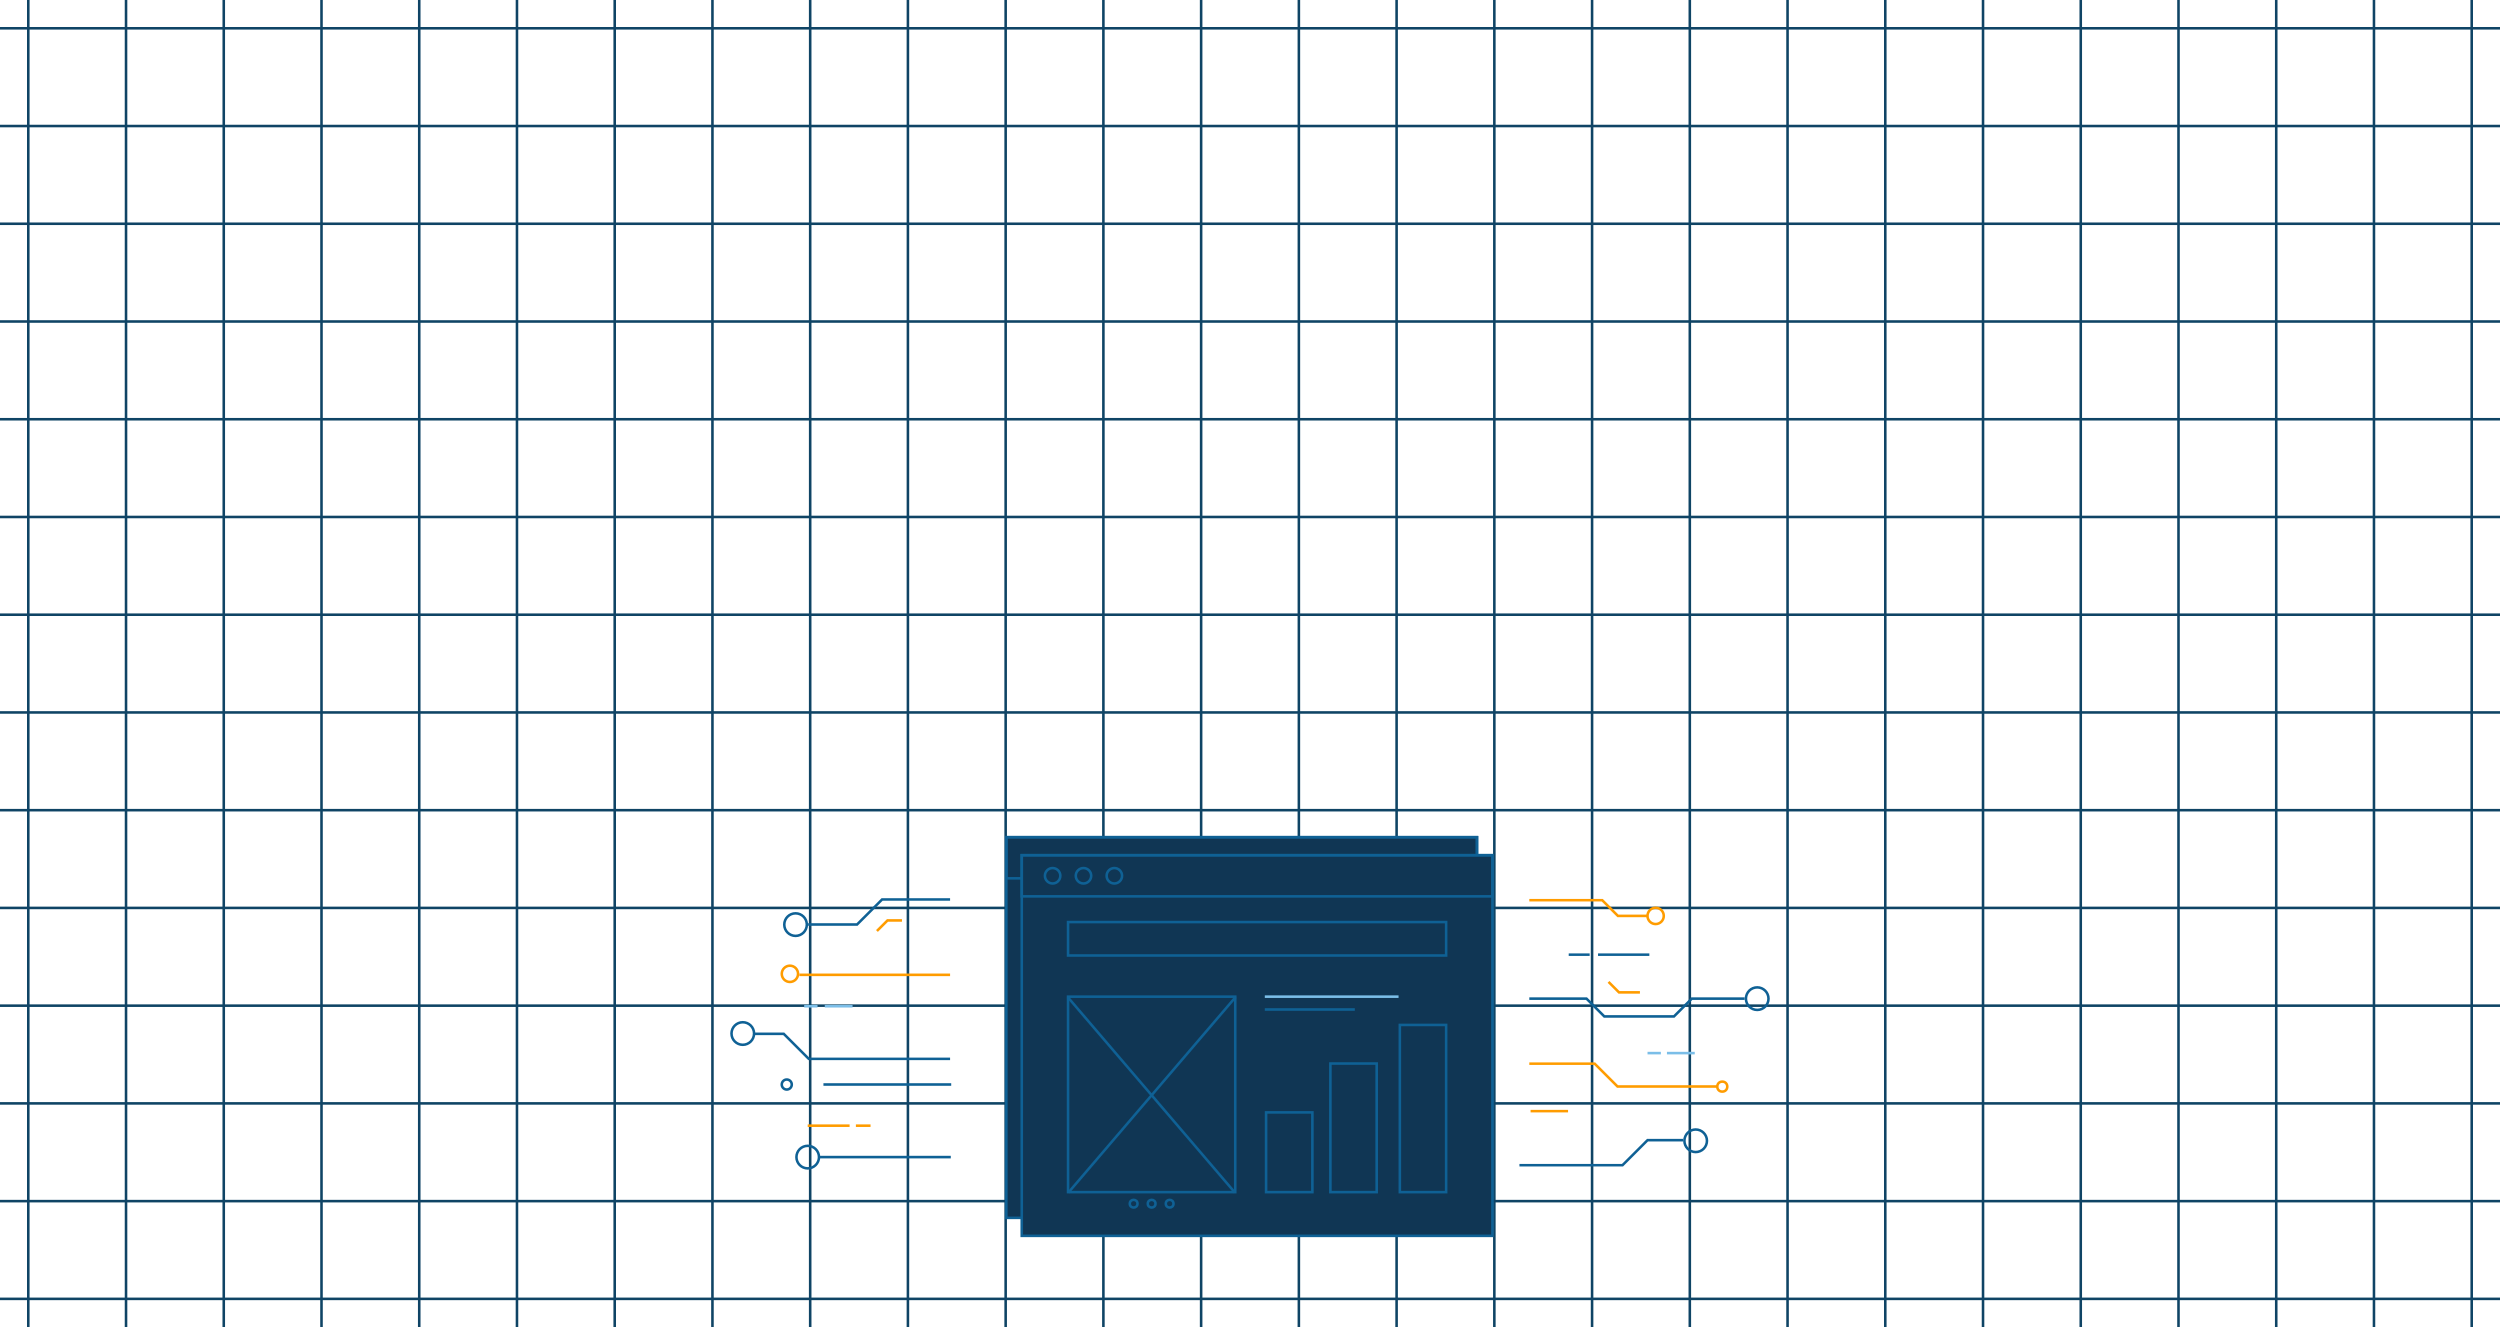 <svg width="972" height="516" fill="none" xmlns="http://www.w3.org/2000/svg"><path d="M10.999 0v516M48.999 0v516M86.999 0v516M124.999 0v516M162.999 0v516M200.999 0v516M238.999 0v516M276.999 0v516M314.999 0v516M352.999 0v516M390.999 0v516M428.999 0v516M466.999 0v516M504.999 0v516M542.999 0v516M580.999 0v516M618.999 0v516M656.999 0v516M694.999 0v516M732.999 0v516M770.999 0v516M808.999 0v516M846.999 0v516M884.999 0v516M922.999 0v516M960.999 0v516M0 505h972M0 467h972M0 429h972M0 391h972M0 353h972M0 315h972M0 277h972M0 239h972M0 201h972M0 163h972M0 125h972M0 87h972M0 49h972M0 11h972" stroke="#0F4465" stroke-miterlimit="10"/><path fill="#103654" stroke="#0F6195" d="M391.258 325.5h183v148h-183z"/><path stroke="#0F6195" d="M391.258 325.5h183v16h-183z"/><path fill="#103654" stroke="#0F6195" d="M397.258 332.5h183v148h-183z"/><path stroke="#0F6195" d="M397.258 332.5h183v16h-183z"/><circle cx="409.258" cy="340.5" r="3" stroke="#0F6195"/><circle cx="421.258" cy="340.5" r="3" stroke="#0F6195"/><circle cx="433.258" cy="340.5" r="3" stroke="#0F6195"/><path stroke="#0F6195" d="M415.258 358.5h147v13h-147zM415.258 387.5h65v76h-65z"/><circle cx="440.758" cy="468" r="1.5" stroke="#0F6195"/><circle cx="447.758" cy="468" r="1.5" stroke="#0F6195"/><circle cx="454.758" cy="468" r="1.5" stroke="#0F6195"/><path stroke="#0F6195" d="M492.258 432.5h18v31h-18zM517.258 413.5h18v50h-18zM544.258 398.5h18v65h-18z"/><path transform="matrix(.65 -.76 .694 .72 415.758 464)" stroke="#0F6195" d="M0-.5h100.005"/><path transform="matrix(-.65 -.76 -.694 .72 479.758 464)" stroke="#0F6195" d="M0-.5h100.005"/><path stroke="#7BBEE8" d="M491.758 387.5h52"/><path stroke="#0F6195" d="M491.758 392.5h35M369.392 349.716h-26.439l-9.73 9.729h-19.026"/><path d="M369.392 379.016h-58.611M340.953 361.967l4.108-4.108h5.622" stroke="#FF9C00"/><path d="M331.477 391.231h-10.81M317.855 391.231h-5.189" stroke="#7BBEE8"/><circle r="3.165" transform="matrix(0 -1 -1 0 307.116 378.624)" stroke="#FF9C00"/><path d="M369.83 421.651h-49.68M305.895 419.724a1.943 1.943 0 100 3.886 1.943 1.943 0 000-3.886zM369.668 449.879H318.11" stroke="#0F6195"/><path d="M330.325 437.664h-16.287M338.468 437.664h-5.7" stroke="#FF9C00"/><circle cx="314.039" cy="449.879" r="4.386" transform="rotate(90 314.039 449.879)" stroke="#0F6195"/><circle r="4.386" transform="matrix(0 -1 -1 0 309.312 359.488)" stroke="#0F6195"/><path d="M369.392 411.692h-54.94l-9.73-9.73h-11.449" stroke="#0F6195"/><circle r="4.386" transform="matrix(0 -1 -1 0 288.794 401.833)" stroke="#0F6195"/><circle r="3.165" transform="matrix(0 1 1 0 643.71 356.107)" stroke="#FF9C00"/><path d="M640.453 356.108h-11.401L622.945 350h-28.353M595.092 432.004h14.57" stroke="#FF9C00"/><path d="M654.395 443.298h-13.838l-9.729 9.729h-40.07" stroke="#0F6195"/><path d="M667.733 422.433h-38.851l-8.875-8.874h-25.415" stroke="#FF9C00"/><path d="M648.109 409.446h10.81M640.557 409.446h5.189" stroke="#7BBEE8"/><circle r="1.943" transform="matrix(0 1 1 0 669.621 422.476)" stroke="#FF9C00"/><circle r="4.386" transform="matrix(0 1 1 0 659.281 443.536)" stroke="#0F6195"/><circle r="4.386" transform="matrix(0 1 1 0 683.206 388.274)" stroke="#0F6195"/><path d="M594.592 388.273h22.245l6.922 6.922h27.077l6.922-6.922h20.562M641.267 371.173h-19.951M618.059 371.173h-8.143" stroke="#0F6195"/><path d="M637.603 385.831h-8.144l-4.071-4.072" stroke="#FF9C00"/></svg>